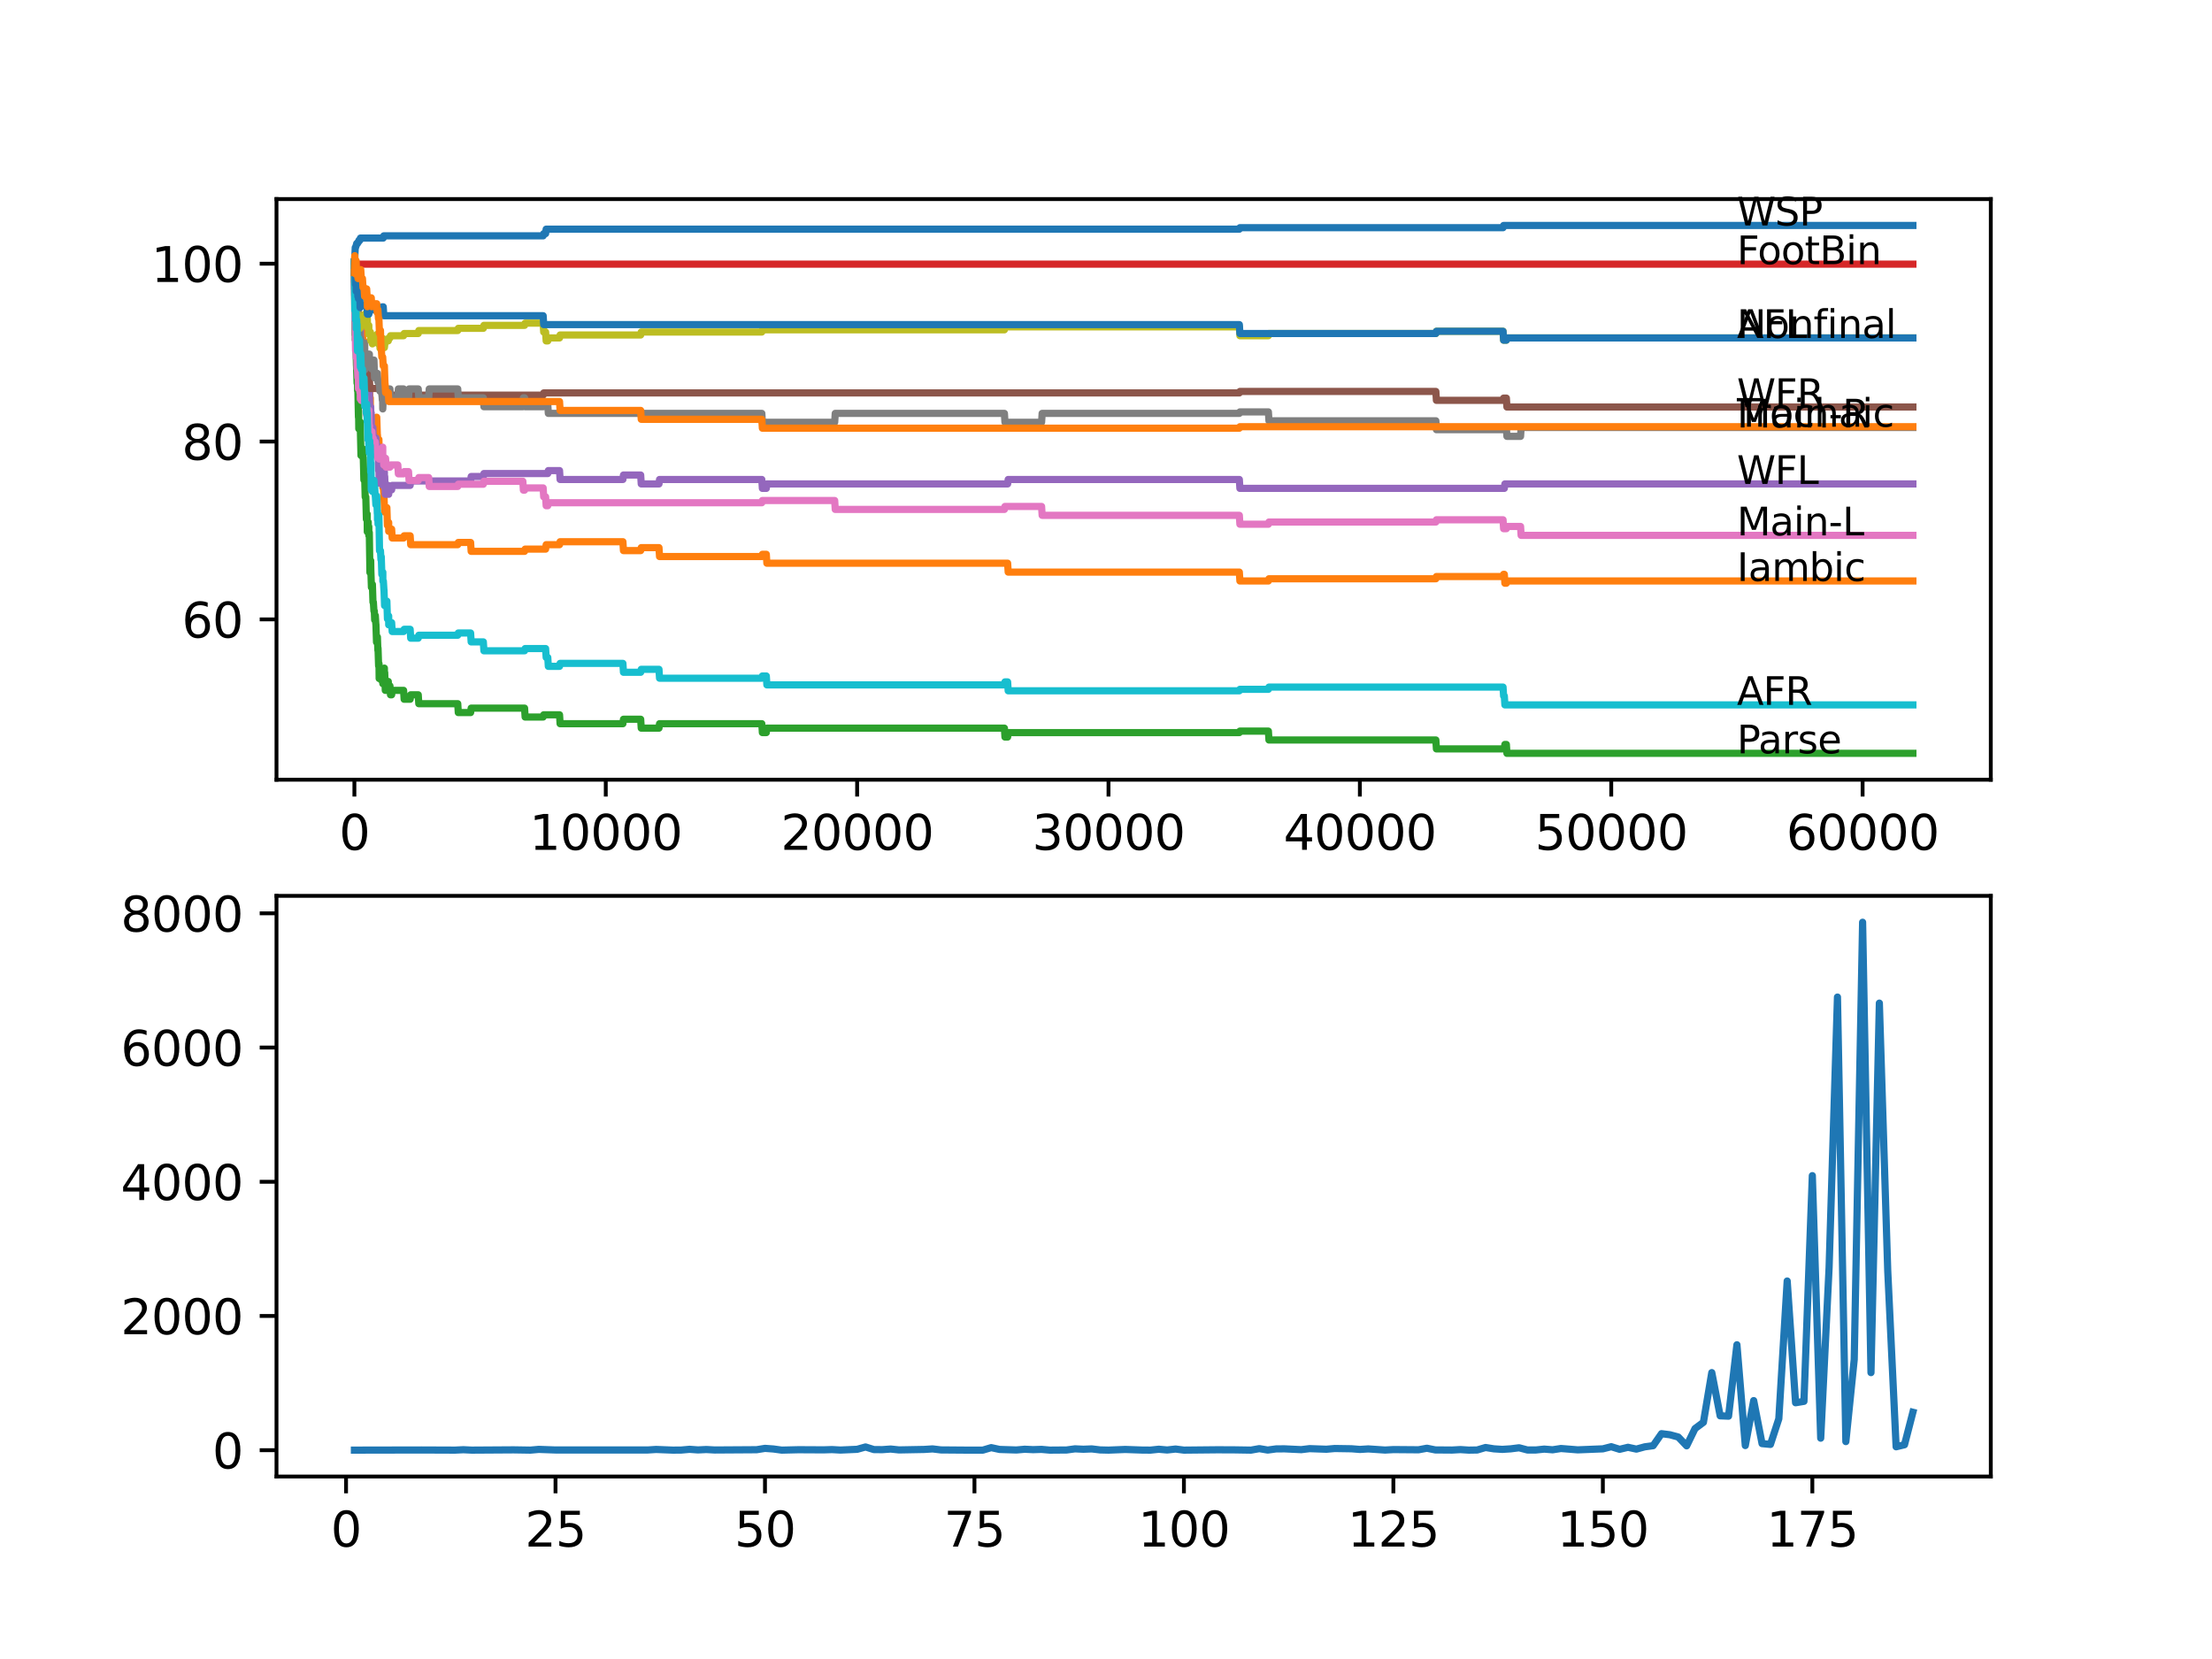 <?xml version="1.0" encoding="utf-8" standalone="no"?>
<!DOCTYPE svg PUBLIC "-//W3C//DTD SVG 1.1//EN"
  "http://www.w3.org/Graphics/SVG/1.1/DTD/svg11.dtd">
<svg xmlns:xlink="http://www.w3.org/1999/xlink" width="460.8pt" height="345.6pt" viewBox="0 0 460.8 345.6" xmlns="http://www.w3.org/2000/svg" version="1.1">
 <defs>
  <style type="text/css">*{stroke-linejoin: round; stroke-linecap: butt}</style>
 </defs>
 <g id="figure_1">
  <g id="patch_1">
   <path d="M 0 345.6 
L 460.8 345.6 
L 460.8 0 
L 0 0 
z
" style="fill: #ffffff"/>
  </g>
  <g id="axes_1">
   <g id="patch_2">
    <path d="M 57.6 162.432 
L 414.72 162.432 
L 414.72 41.472 
L 57.6 41.472 
z
" style="fill: #ffffff"/>
   </g>
   <g id="matplotlib.axis_1">
    <g id="xtick_1">
     <g id="line2d_1">
      <defs>
       <path id="m2f8540f25b" d="M 0 0 
L 0 3.5 
" style="stroke: #000000; stroke-width: 0.8"/>
      </defs>
      <g>
       <use xlink:href="#m2f8540f25b" x="73.827" y="162.432" style="stroke: #000000; stroke-width: 0.8"/>
      </g>
     </g>
     <g id="text_1">
      <!-- 0 -->
      <g transform="translate(70.646 177.03)scale(0.1 -0.1)">
       <defs>
        <path id="DejaVuSans-30" d="M 2034 4250 
Q 1547 4250 1301 3770 
Q 1056 3291 1056 2328 
Q 1056 1369 1301 889 
Q 1547 409 2034 409 
Q 2525 409 2770 889 
Q 3016 1369 3016 2328 
Q 3016 3291 2770 3770 
Q 2525 4250 2034 4250 
z
M 2034 4750 
Q 2819 4750 3233 4129 
Q 3647 3509 3647 2328 
Q 3647 1150 3233 529 
Q 2819 -91 2034 -91 
Q 1250 -91 836 529 
Q 422 1150 422 2328 
Q 422 3509 836 4129 
Q 1250 4750 2034 4750 
z
" transform="scale(0.016)"/>
       </defs>
       <use xlink:href="#DejaVuSans-30"/>
      </g>
     </g>
    </g>
    <g id="xtick_2">
     <g id="line2d_2">
      <g>
       <use xlink:href="#m2f8540f25b" x="126.192" y="162.432" style="stroke: #000000; stroke-width: 0.8"/>
      </g>
     </g>
     <g id="text_2">
      <!-- 10000 -->
      <g transform="translate(110.286 177.03)scale(0.1 -0.1)">
       <defs>
        <path id="DejaVuSans-31" d="M 794 531 
L 1825 531 
L 1825 4091 
L 703 3866 
L 703 4441 
L 1819 4666 
L 2450 4666 
L 2450 531 
L 3481 531 
L 3481 0 
L 794 0 
L 794 531 
z
" transform="scale(0.016)"/>
       </defs>
       <use xlink:href="#DejaVuSans-31"/>
       <use xlink:href="#DejaVuSans-30" x="63.623"/>
       <use xlink:href="#DejaVuSans-30" x="127.246"/>
       <use xlink:href="#DejaVuSans-30" x="190.869"/>
       <use xlink:href="#DejaVuSans-30" x="254.492"/>
      </g>
     </g>
    </g>
    <g id="xtick_3">
     <g id="line2d_3">
      <g>
       <use xlink:href="#m2f8540f25b" x="178.556" y="162.432" style="stroke: #000000; stroke-width: 0.8"/>
      </g>
     </g>
     <g id="text_3">
      <!-- 20000 -->
      <g transform="translate(162.65 177.03)scale(0.1 -0.1)">
       <defs>
        <path id="DejaVuSans-32" d="M 1228 531 
L 3431 531 
L 3431 0 
L 469 0 
L 469 531 
Q 828 903 1448 1529 
Q 2069 2156 2228 2338 
Q 2531 2678 2651 2914 
Q 2772 3150 2772 3378 
Q 2772 3750 2511 3984 
Q 2250 4219 1831 4219 
Q 1534 4219 1204 4116 
Q 875 4013 500 3803 
L 500 4441 
Q 881 4594 1212 4672 
Q 1544 4750 1819 4750 
Q 2544 4750 2975 4387 
Q 3406 4025 3406 3419 
Q 3406 3131 3298 2873 
Q 3191 2616 2906 2266 
Q 2828 2175 2409 1742 
Q 1991 1309 1228 531 
z
" transform="scale(0.016)"/>
       </defs>
       <use xlink:href="#DejaVuSans-32"/>
       <use xlink:href="#DejaVuSans-30" x="63.623"/>
       <use xlink:href="#DejaVuSans-30" x="127.246"/>
       <use xlink:href="#DejaVuSans-30" x="190.869"/>
       <use xlink:href="#DejaVuSans-30" x="254.492"/>
      </g>
     </g>
    </g>
    <g id="xtick_4">
     <g id="line2d_4">
      <g>
       <use xlink:href="#m2f8540f25b" x="230.921" y="162.432" style="stroke: #000000; stroke-width: 0.8"/>
      </g>
     </g>
     <g id="text_4">
      <!-- 30000 -->
      <g transform="translate(215.015 177.03)scale(0.1 -0.1)">
       <defs>
        <path id="DejaVuSans-33" d="M 2597 2516 
Q 3050 2419 3304 2112 
Q 3559 1806 3559 1356 
Q 3559 666 3084 287 
Q 2609 -91 1734 -91 
Q 1441 -91 1130 -33 
Q 819 25 488 141 
L 488 750 
Q 750 597 1062 519 
Q 1375 441 1716 441 
Q 2309 441 2620 675 
Q 2931 909 2931 1356 
Q 2931 1769 2642 2001 
Q 2353 2234 1838 2234 
L 1294 2234 
L 1294 2753 
L 1863 2753 
Q 2328 2753 2575 2939 
Q 2822 3125 2822 3475 
Q 2822 3834 2567 4026 
Q 2313 4219 1838 4219 
Q 1578 4219 1281 4162 
Q 984 4106 628 3988 
L 628 4550 
Q 988 4650 1302 4700 
Q 1616 4750 1894 4750 
Q 2613 4750 3031 4423 
Q 3450 4097 3450 3541 
Q 3450 3153 3228 2886 
Q 3006 2619 2597 2516 
z
" transform="scale(0.016)"/>
       </defs>
       <use xlink:href="#DejaVuSans-33"/>
       <use xlink:href="#DejaVuSans-30" x="63.623"/>
       <use xlink:href="#DejaVuSans-30" x="127.246"/>
       <use xlink:href="#DejaVuSans-30" x="190.869"/>
       <use xlink:href="#DejaVuSans-30" x="254.492"/>
      </g>
     </g>
    </g>
    <g id="xtick_5">
     <g id="line2d_5">
      <g>
       <use xlink:href="#m2f8540f25b" x="283.285" y="162.432" style="stroke: #000000; stroke-width: 0.8"/>
      </g>
     </g>
     <g id="text_5">
      <!-- 40000 -->
      <g transform="translate(267.379 177.03)scale(0.1 -0.1)">
       <defs>
        <path id="DejaVuSans-34" d="M 2419 4116 
L 825 1625 
L 2419 1625 
L 2419 4116 
z
M 2253 4666 
L 3047 4666 
L 3047 1625 
L 3713 1625 
L 3713 1100 
L 3047 1100 
L 3047 0 
L 2419 0 
L 2419 1100 
L 313 1100 
L 313 1709 
L 2253 4666 
z
" transform="scale(0.016)"/>
       </defs>
       <use xlink:href="#DejaVuSans-34"/>
       <use xlink:href="#DejaVuSans-30" x="63.623"/>
       <use xlink:href="#DejaVuSans-30" x="127.246"/>
       <use xlink:href="#DejaVuSans-30" x="190.869"/>
       <use xlink:href="#DejaVuSans-30" x="254.492"/>
      </g>
     </g>
    </g>
    <g id="xtick_6">
     <g id="line2d_6">
      <g>
       <use xlink:href="#m2f8540f25b" x="335.65" y="162.432" style="stroke: #000000; stroke-width: 0.8"/>
      </g>
     </g>
     <g id="text_6">
      <!-- 50000 -->
      <g transform="translate(319.744 177.03)scale(0.1 -0.1)">
       <defs>
        <path id="DejaVuSans-35" d="M 691 4666 
L 3169 4666 
L 3169 4134 
L 1269 4134 
L 1269 2991 
Q 1406 3038 1543 3061 
Q 1681 3084 1819 3084 
Q 2600 3084 3056 2656 
Q 3513 2228 3513 1497 
Q 3513 744 3044 326 
Q 2575 -91 1722 -91 
Q 1428 -91 1123 -41 
Q 819 9 494 109 
L 494 744 
Q 775 591 1075 516 
Q 1375 441 1709 441 
Q 2250 441 2565 725 
Q 2881 1009 2881 1497 
Q 2881 1984 2565 2268 
Q 2250 2553 1709 2553 
Q 1456 2553 1204 2497 
Q 953 2441 691 2322 
L 691 4666 
z
" transform="scale(0.016)"/>
       </defs>
       <use xlink:href="#DejaVuSans-35"/>
       <use xlink:href="#DejaVuSans-30" x="63.623"/>
       <use xlink:href="#DejaVuSans-30" x="127.246"/>
       <use xlink:href="#DejaVuSans-30" x="190.869"/>
       <use xlink:href="#DejaVuSans-30" x="254.492"/>
      </g>
     </g>
    </g>
    <g id="xtick_7">
     <g id="line2d_7">
      <g>
       <use xlink:href="#m2f8540f25b" x="388.014" y="162.432" style="stroke: #000000; stroke-width: 0.8"/>
      </g>
     </g>
     <g id="text_7">
      <!-- 60000 -->
      <g transform="translate(372.108 177.03)scale(0.1 -0.1)">
       <defs>
        <path id="DejaVuSans-36" d="M 2113 2584 
Q 1688 2584 1439 2293 
Q 1191 2003 1191 1497 
Q 1191 994 1439 701 
Q 1688 409 2113 409 
Q 2538 409 2786 701 
Q 3034 994 3034 1497 
Q 3034 2003 2786 2293 
Q 2538 2584 2113 2584 
z
M 3366 4563 
L 3366 3988 
Q 3128 4100 2886 4159 
Q 2644 4219 2406 4219 
Q 1781 4219 1451 3797 
Q 1122 3375 1075 2522 
Q 1259 2794 1537 2939 
Q 1816 3084 2150 3084 
Q 2853 3084 3261 2657 
Q 3669 2231 3669 1497 
Q 3669 778 3244 343 
Q 2819 -91 2113 -91 
Q 1303 -91 875 529 
Q 447 1150 447 2328 
Q 447 3434 972 4092 
Q 1497 4750 2381 4750 
Q 2619 4750 2861 4703 
Q 3103 4656 3366 4563 
z
" transform="scale(0.016)"/>
       </defs>
       <use xlink:href="#DejaVuSans-36"/>
       <use xlink:href="#DejaVuSans-30" x="63.623"/>
       <use xlink:href="#DejaVuSans-30" x="127.246"/>
       <use xlink:href="#DejaVuSans-30" x="190.869"/>
       <use xlink:href="#DejaVuSans-30" x="254.492"/>
      </g>
     </g>
    </g>
   </g>
   <g id="matplotlib.axis_2">
    <g id="ytick_1">
     <g id="line2d_8">
      <defs>
       <path id="m02774b7d17" d="M 0 0 
L -3.5 0 
" style="stroke: #000000; stroke-width: 0.8"/>
      </defs>
      <g>
       <use xlink:href="#m02774b7d17" x="57.6" y="129.026" style="stroke: #000000; stroke-width: 0.8"/>
      </g>
     </g>
     <g id="text_8">
      <!-- 60 -->
      <g transform="translate(37.875 132.825)scale(0.1 -0.1)">
       <use xlink:href="#DejaVuSans-36"/>
       <use xlink:href="#DejaVuSans-30" x="63.623"/>
      </g>
     </g>
    </g>
    <g id="ytick_2">
     <g id="line2d_9">
      <g>
       <use xlink:href="#m02774b7d17" x="57.6" y="91.981" style="stroke: #000000; stroke-width: 0.8"/>
      </g>
     </g>
     <g id="text_9">
      <!-- 80 -->
      <g transform="translate(37.875 95.78)scale(0.1 -0.1)">
       <defs>
        <path id="DejaVuSans-38" d="M 2034 2216 
Q 1584 2216 1326 1975 
Q 1069 1734 1069 1313 
Q 1069 891 1326 650 
Q 1584 409 2034 409 
Q 2484 409 2743 651 
Q 3003 894 3003 1313 
Q 3003 1734 2745 1975 
Q 2488 2216 2034 2216 
z
M 1403 2484 
Q 997 2584 770 2862 
Q 544 3141 544 3541 
Q 544 4100 942 4425 
Q 1341 4750 2034 4750 
Q 2731 4750 3128 4425 
Q 3525 4100 3525 3541 
Q 3525 3141 3298 2862 
Q 3072 2584 2669 2484 
Q 3125 2378 3379 2068 
Q 3634 1759 3634 1313 
Q 3634 634 3220 271 
Q 2806 -91 2034 -91 
Q 1263 -91 848 271 
Q 434 634 434 1313 
Q 434 1759 690 2068 
Q 947 2378 1403 2484 
z
M 1172 3481 
Q 1172 3119 1398 2916 
Q 1625 2713 2034 2713 
Q 2441 2713 2670 2916 
Q 2900 3119 2900 3481 
Q 2900 3844 2670 4047 
Q 2441 4250 2034 4250 
Q 1625 4250 1398 4047 
Q 1172 3844 1172 3481 
z
" transform="scale(0.016)"/>
       </defs>
       <use xlink:href="#DejaVuSans-38"/>
       <use xlink:href="#DejaVuSans-30" x="63.623"/>
      </g>
     </g>
    </g>
    <g id="ytick_3">
     <g id="line2d_10">
      <g>
       <use xlink:href="#m02774b7d17" x="57.6" y="54.935" style="stroke: #000000; stroke-width: 0.8"/>
      </g>
     </g>
     <g id="text_10">
      <!-- 100 -->
      <g transform="translate(31.512 58.734)scale(0.1 -0.1)">
       <use xlink:href="#DejaVuSans-31"/>
       <use xlink:href="#DejaVuSans-30" x="63.623"/>
       <use xlink:href="#DejaVuSans-30" x="127.246"/>
      </g>
     </g>
    </g>
   </g>
   <g id="line2d_11">
    <path d="M 73.833 54.565 
L 73.869 54.565 
L 74.006 51.57 
L 74.063 51.57 
L 74.178 51.2 
L 74.189 51.2 
L 74.304 50.736 
L 74.466 50.736 
L 74.582 50.428 
L 74.671 50.428 
L 74.786 50.057 
L 74.974 50.057 
L 75.089 49.594 
L 79.834 49.594 
L 79.949 49.131 
L 113.148 49.131 
L 113.263 48.668 
L 113.661 48.668 
L 113.776 47.742 
L 258.177 47.742 
L 258.292 47.433 
L 313.112 47.433 
L 313.227 46.97 
L 398.487 46.97 
L 398.487 46.97 
" clip-path="url(#p15fbda72c5)" style="fill: none; stroke: #1f77b4; stroke-width: 1.5; stroke-linecap: square"/>
   </g>
   <g id="line2d_12">
    <path d="M 73.833 54.565 
L 73.906 53.268 
L 73.911 55.12 
L 74.032 59.288 
L 74.042 59.288 
L 74.068 61.14 
L 74.152 60.677 
L 74.168 59.751 
L 74.205 65.308 
L 74.241 64.382 
L 74.252 64.382 
L 74.377 62.992 
L 74.393 62.992 
L 74.466 66.697 
L 74.508 64.536 
L 74.571 64.536 
L 74.623 64.073 
L 74.629 65.925 
L 74.671 65.462 
L 74.702 69.167 
L 74.786 67.777 
L 74.98 67.777 
L 75.074 69.63 
L 75.089 67.777 
L 75.105 67.777 
L 75.152 66.851 
L 75.158 68.704 
L 75.21 68.241 
L 75.503 68.241 
L 75.592 71.945 
L 75.618 71.019 
L 75.702 71.019 
L 75.728 72.871 
L 75.812 71.019 
L 75.833 71.019 
L 75.953 74.723 
L 75.959 73.797 
L 75.964 75.65 
L 76.058 75.187 
L 76.262 75.187 
L 76.294 77.039 
L 76.372 75.187 
L 76.383 75.187 
L 76.488 78.891 
L 76.498 77.039 
L 76.514 77.039 
L 76.639 82.596 
L 76.708 82.596 
L 76.807 81.67 
L 76.812 83.522 
L 76.828 83.522 
L 76.833 83.059 
L 76.838 84.911 
L 76.922 84.911 
L 76.933 84.911 
L 77.037 81.978 
L 77.048 83.831 
L 77.053 83.831 
L 77.142 82.904 
L 77.147 84.757 
L 77.226 88.461 
L 77.263 86.609 
L 77.284 86.609 
L 77.341 90.314 
L 77.399 88.77 
L 77.477 88.77 
L 77.577 90.622 
L 77.587 90.159 
L 77.682 90.159 
L 77.802 88.307 
L 77.98 88.307 
L 78.053 87.844 
L 78.059 89.696 
L 78.074 89.696 
L 78.184 89.696 
L 78.299 88.77 
L 78.315 88.77 
L 78.436 86.918 
L 78.483 86.918 
L 78.603 90.622 
L 78.629 90.622 
L 78.745 93.401 
L 78.75 93.401 
L 78.87 91.548 
L 78.933 91.548 
L 79.059 97.105 
L 79.258 97.105 
L 79.362 98.957 
L 79.368 98.34 
L 79.425 98.34 
L 79.54 100.192 
L 79.718 100.192 
L 79.75 99.729 
L 79.755 101.582 
L 79.813 101.582 
L 79.865 101.582 
L 79.98 103.434 
L 79.996 103.434 
L 80.111 106.675 
L 80.143 106.675 
L 80.263 105.749 
L 80.593 105.749 
L 80.713 109.454 
L 80.886 109.454 
L 80.97 108.836 
L 80.975 110.689 
L 80.986 110.689 
L 81.232 110.689 
L 81.347 110.226 
L 81.583 110.226 
L 81.698 112.078 
L 84.075 112.078 
L 84.19 111.615 
L 85.442 111.615 
L 85.557 113.467 
L 95.355 113.467 
L 95.47 113.004 
L 98.036 113.004 
L 98.151 114.856 
L 109.278 114.856 
L 109.393 114.393 
L 113.661 114.393 
L 113.776 113.467 
L 116.562 113.467 
L 116.677 112.85 
L 129.763 112.85 
L 129.878 114.702 
L 133.465 114.702 
L 133.581 114.084 
L 137.278 114.084 
L 137.393 115.937 
L 158.7 115.937 
L 158.815 115.474 
L 159.637 115.474 
L 159.752 117.326 
L 209.907 117.326 
L 210.022 119.178 
L 258.177 119.178 
L 258.292 121.03 
L 264.23 121.03 
L 264.345 120.567 
L 299.115 120.567 
L 299.23 120.104 
L 313.112 120.104 
L 313.227 119.641 
L 313.379 119.641 
L 313.494 121.494 
L 313.803 121.494 
L 313.919 121.03 
L 398.487 121.03 
L 398.487 121.03 
" clip-path="url(#p15fbda72c5)" style="fill: none; stroke: #ff7f0e; stroke-width: 1.5; stroke-linecap: square"/>
   </g>
   <g id="line2d_13">
    <path d="M 73.833 54.935 
L 73.964 69.753 
L 73.979 69.29 
L 73.995 69.29 
L 74.068 68.549 
L 74.011 70.772 
L 74.089 70.402 
L 74.131 70.402 
L 74.257 76.113 
L 74.267 76.113 
L 74.388 79.817 
L 74.393 79.817 
L 74.472 77.656 
L 74.487 81.361 
L 74.493 81.361 
L 74.55 81.361 
L 74.671 86.918 
L 74.676 86.547 
L 74.697 86.547 
L 74.702 85.621 
L 74.744 89.326 
L 74.791 89.326 
L 74.974 89.326 
L 75.074 87.936 
L 75.079 89.789 
L 75.199 94.882 
L 75.503 94.882 
L 75.592 93.493 
L 75.597 95.346 
L 75.608 95.346 
L 75.681 95.346 
L 75.802 99.976 
L 75.833 99.976 
L 75.953 98.587 
L 76.074 103.526 
L 76.205 103.526 
L 76.325 108.157 
L 76.383 108.157 
L 76.488 107.077 
L 76.514 110.781 
L 76.603 109.701 
L 76.634 109.701 
L 76.708 108.775 
L 76.713 110.627 
L 76.739 110.627 
L 76.807 110.627 
L 76.828 109.701 
L 76.833 111.553 
L 76.912 110.936 
L 76.933 110.936 
L 77.064 119.271 
L 77.142 119.271 
L 77.226 116.801 
L 77.252 118.653 
L 77.373 122.358 
L 77.477 122.358 
L 77.577 121.741 
L 77.697 125.445 
L 77.781 125.445 
L 77.896 127.297 
L 77.98 127.297 
L 78.053 129.15 
L 78.09 128.223 
L 78.184 128.223 
L 78.299 130.076 
L 78.315 130.076 
L 78.436 133.78 
L 78.483 133.78 
L 78.603 132.7 
L 78.619 132.7 
L 78.718 135.478 
L 78.734 135.015 
L 78.75 135.015 
L 78.87 138.72 
L 78.933 138.72 
L 78.954 138.257 
L 78.985 141.344 
L 79.012 141.344 
L 79.033 141.344 
L 79.153 140.263 
L 79.258 140.263 
L 79.362 139.8 
L 79.425 141.653 
L 79.472 141.189 
L 79.53 141.189 
L 79.645 140.572 
L 79.718 140.572 
L 79.75 142.424 
L 79.828 141.498 
L 79.834 141.498 
L 79.959 140.109 
L 79.996 140.109 
L 80.075 139.183 
L 80.08 141.035 
L 80.106 140.109 
L 80.143 140.109 
L 80.263 143.814 
L 80.593 143.814 
L 80.713 141.961 
L 80.886 141.961 
L 80.97 143.814 
L 80.996 142.887 
L 81.232 142.887 
L 81.347 144.74 
L 81.583 144.74 
L 81.698 143.814 
L 84.075 143.814 
L 84.19 145.666 
L 85.442 145.666 
L 85.557 144.74 
L 87.128 144.74 
L 87.243 146.592 
L 95.355 146.592 
L 95.47 148.444 
L 98.036 148.444 
L 98.151 147.518 
L 109.278 147.518 
L 109.393 149.37 
L 113.148 149.37 
L 113.263 148.907 
L 116.562 148.907 
L 116.677 150.76 
L 129.763 150.76 
L 129.878 149.833 
L 133.465 149.833 
L 133.581 151.686 
L 137.278 151.686 
L 137.393 150.76 
L 158.7 150.76 
L 158.815 152.612 
L 159.637 152.612 
L 159.752 151.686 
L 209.237 151.686 
L 209.352 153.538 
L 209.907 153.538 
L 210.022 152.612 
L 258.177 152.612 
L 258.292 152.303 
L 264.23 152.303 
L 264.345 154.155 
L 299.115 154.155 
L 299.23 156.008 
L 313.379 156.008 
L 313.494 155.082 
L 313.803 155.082 
L 313.919 156.934 
L 398.487 156.934 
L 398.487 156.934 
" clip-path="url(#p15fbda72c5)" style="fill: none; stroke: #2ca02c; stroke-width: 1.5; stroke-linecap: square"/>
   </g>
   <g id="line2d_14">
    <path d="M 73.833 54.935 
L 73.854 58.64 
L 73.948 56.726 
L 73.958 56.726 
L 74.074 56.262 
L 74.199 56.262 
L 74.314 55.954 
L 74.346 55.954 
L 74.461 55.028 
L 398.487 55.028 
L 398.487 55.028 
" clip-path="url(#p15fbda72c5)" style="fill: none; stroke: #d62728; stroke-width: 1.5; stroke-linecap: square"/>
   </g>
   <g id="line2d_15">
    <path d="M 73.833 56.787 
L 73.854 56.417 
L 73.869 60.121 
L 73.901 59.504 
L 73.911 59.504 
L 73.922 58.887 
L 73.964 62.591 
L 73.995 62.591 
L 74.016 62.591 
L 74.131 60.368 
L 74.252 64.69 
L 74.267 64.69 
L 74.383 67.777 
L 74.393 67.777 
L 74.472 65.616 
L 74.487 69.321 
L 74.493 69.321 
L 74.697 69.321 
L 74.702 68.395 
L 74.707 70.247 
L 74.801 70.247 
L 74.88 70.247 
L 75 68.704 
L 75.016 68.704 
L 75.074 68.241 
L 75.084 71.945 
L 75.089 71.945 
L 75.105 71.945 
L 75.152 73.797 
L 75.215 72.717 
L 75.503 72.717 
L 75.592 71.328 
L 75.597 73.18 
L 75.608 73.18 
L 75.681 73.18 
L 75.802 77.811 
L 75.833 77.811 
L 75.953 76.421 
L 75.959 78.274 
L 76.063 77.039 
L 76.262 77.039 
L 76.294 76.113 
L 76.315 79.817 
L 76.357 79.817 
L 76.383 79.817 
L 76.488 78.737 
L 76.514 82.441 
L 76.603 81.361 
L 76.634 81.361 
L 76.708 80.435 
L 76.713 82.287 
L 76.739 82.287 
L 76.807 82.287 
L 76.922 80.743 
L 76.933 80.743 
L 77.058 87.226 
L 77.142 87.226 
L 77.226 84.757 
L 77.252 86.609 
L 77.325 85.992 
L 77.367 89.696 
L 77.477 89.696 
L 77.592 89.079 
L 77.682 89.079 
L 77.802 92.783 
L 77.901 92.783 
L 78.017 92.166 
L 78.053 92.166 
L 78.169 91.24 
L 78.315 91.24 
L 78.436 94.944 
L 78.483 94.944 
L 78.603 93.864 
L 78.629 93.864 
L 78.676 92.938 
L 78.682 94.79 
L 78.734 94.327 
L 78.75 94.327 
L 78.87 98.031 
L 78.933 98.031 
L 78.954 97.568 
L 78.985 100.655 
L 79.012 100.655 
L 79.027 100.655 
L 79.148 98.957 
L 79.258 98.957 
L 79.362 98.494 
L 79.425 100.347 
L 79.472 99.884 
L 79.53 99.884 
L 79.645 99.266 
L 79.718 99.266 
L 79.75 101.118 
L 79.828 100.192 
L 79.865 100.192 
L 79.98 99.266 
L 79.996 99.266 
L 80.075 98.34 
L 80.08 100.192 
L 80.106 99.266 
L 80.143 99.266 
L 80.263 102.971 
L 80.593 102.971 
L 80.713 101.118 
L 80.886 101.118 
L 80.97 102.971 
L 80.996 102.045 
L 81.583 102.045 
L 81.698 101.118 
L 85.442 101.118 
L 85.557 100.192 
L 98.036 100.192 
L 98.151 99.266 
L 100.69 99.266 
L 100.806 98.649 
L 114.111 98.649 
L 114.227 98.031 
L 116.562 98.031 
L 116.677 99.884 
L 129.763 99.884 
L 129.878 98.957 
L 133.465 98.957 
L 133.581 100.81 
L 137.278 100.81 
L 137.393 99.884 
L 158.7 99.884 
L 158.815 101.736 
L 159.637 101.736 
L 159.752 100.81 
L 209.907 100.81 
L 210.022 99.884 
L 258.177 99.884 
L 258.292 101.736 
L 313.379 101.736 
L 313.494 100.81 
L 398.487 100.81 
L 398.487 100.81 
" clip-path="url(#p15fbda72c5)" style="fill: none; stroke: #9467bd; stroke-width: 1.5; stroke-linecap: square"/>
   </g>
   <g id="line2d_16">
    <path d="M 73.833 54.565 
L 73.964 65.678 
L 73.969 65.215 
L 73.995 65.215 
L 74.006 64.845 
L 74.011 66.697 
L 74.068 66.326 
L 74.184 68.179 
L 74.189 68.179 
L 74.199 67.716 
L 74.257 71.42 
L 74.262 71.42 
L 74.466 71.42 
L 74.55 71.112 
L 74.671 76.668 
L 74.676 76.298 
L 74.974 76.298 
L 75.016 75.835 
L 75.021 77.687 
L 75.069 77.687 
L 76.425 77.687 
L 76.54 77.224 
L 76.828 77.224 
L 76.943 79.076 
L 76.948 79.076 
L 77.064 80.929 
L 79.53 80.929 
L 79.645 82.781 
L 79.834 82.781 
L 79.949 82.318 
L 113.148 82.318 
L 113.263 81.855 
L 258.177 81.855 
L 258.292 81.546 
L 299.115 81.546 
L 299.23 83.398 
L 313.112 83.398 
L 313.227 82.935 
L 313.803 82.935 
L 313.919 84.788 
L 398.487 84.788 
L 398.487 84.788 
" clip-path="url(#p15fbda72c5)" style="fill: none; stroke: #8c564b; stroke-width: 1.5; stroke-linecap: square"/>
   </g>
   <g id="line2d_17">
    <path d="M 73.833 56.787 
L 73.843 56.417 
L 73.869 61.511 
L 73.875 61.511 
L 73.88 61.511 
L 73.896 61.048 
L 73.917 66.604 
L 73.937 66.141 
L 73.964 66.141 
L 74.068 73.087 
L 74.089 72.624 
L 74.189 72.624 
L 74.199 74.477 
L 74.299 73.705 
L 74.309 73.705 
L 74.351 73.087 
L 74.383 76.792 
L 74.393 76.792 
L 74.466 76.792 
L 74.55 78.644 
L 74.576 77.718 
L 74.639 77.718 
L 74.66 77.255 
L 74.676 80.96 
L 74.712 80.96 
L 74.739 80.96 
L 74.854 80.496 
L 74.88 80.496 
L 74.974 79.879 
L 74.98 81.731 
L 75.016 81.731 
L 75.053 81.268 
L 75.058 83.12 
L 75.11 83.12 
L 75.152 83.12 
L 75.252 81.577 
L 75.257 83.429 
L 75.503 83.429 
L 75.618 82.966 
L 75.833 82.966 
L 75.948 82.503 
L 75.959 82.503 
L 76.074 84.51 
L 76.205 84.51 
L 76.32 86.362 
L 76.514 86.362 
L 76.629 85.899 
L 76.828 85.899 
L 76.833 85.436 
L 76.88 89.14 
L 76.901 89.14 
L 76.948 89.14 
L 76.959 88.677 
L 76.964 90.53 
L 77.043 90.53 
L 77.32 90.53 
L 77.435 89.912 
L 77.467 89.912 
L 77.577 91.764 
L 77.692 91.301 
L 77.739 91.301 
L 77.854 93.154 
L 77.901 93.154 
L 78.017 92.073 
L 78.184 92.073 
L 78.299 93.925 
L 78.483 93.925 
L 78.582 93.462 
L 78.619 95.315 
L 78.692 94.697 
L 78.718 94.697 
L 78.834 94.234 
L 78.933 94.234 
L 78.97 93.771 
L 78.975 95.623 
L 79.038 94.543 
L 79.258 94.543 
L 79.373 94.08 
L 79.425 94.08 
L 79.54 93.617 
L 79.718 93.617 
L 79.734 93.154 
L 79.739 95.006 
L 79.813 95.006 
L 79.834 95.006 
L 79.949 96.858 
L 80.075 96.858 
L 80.195 95.932 
L 80.216 95.932 
L 80.321 95.469 
L 80.436 97.321 
L 81.232 97.321 
L 81.347 96.858 
L 82.871 96.858 
L 82.986 98.711 
L 84.075 98.711 
L 84.19 98.247 
L 85.102 98.247 
L 85.217 100.1 
L 87.128 100.1 
L 87.243 99.482 
L 89.301 99.482 
L 89.416 101.335 
L 95.355 101.335 
L 95.47 100.872 
L 100.69 100.872 
L 100.806 100.254 
L 108.917 100.254 
L 109.032 102.106 
L 109.278 102.106 
L 109.393 101.643 
L 113.148 101.643 
L 113.263 103.496 
L 113.661 103.496 
L 113.776 105.348 
L 114.111 105.348 
L 114.227 104.73 
L 158.7 104.73 
L 158.815 104.267 
L 173.88 104.267 
L 173.996 106.12 
L 209.237 106.12 
L 209.352 105.502 
L 216.982 105.502 
L 217.097 107.354 
L 258.177 107.354 
L 258.292 109.207 
L 264.23 109.207 
L 264.345 108.744 
L 299.115 108.744 
L 299.23 108.281 
L 313.112 108.281 
L 313.227 110.133 
L 313.803 110.133 
L 313.919 109.67 
L 316.762 109.67 
L 316.877 111.522 
L 398.487 111.522 
L 398.487 111.522 
" clip-path="url(#p15fbda72c5)" style="fill: none; stroke: #e377c2; stroke-width: 1.5; stroke-linecap: square"/>
   </g>
   <g id="line2d_18">
    <path d="M 73.833 54.565 
L 73.964 62.221 
L 74.006 59.535 
L 74.068 61.017 
L 74.184 62.869 
L 74.189 62.869 
L 74.199 62.406 
L 74.257 66.11 
L 74.262 66.11 
L 74.309 66.11 
L 74.351 67.963 
L 74.383 64.258 
L 74.414 64.258 
L 74.466 64.258 
L 74.55 63.949 
L 74.66 69.506 
L 74.671 67.654 
L 74.739 67.284 
L 74.744 69.136 
L 74.76 69.136 
L 74.88 69.136 
L 74.974 70.988 
L 74.99 70.525 
L 75.016 70.525 
L 75.053 72.377 
L 75.126 70.525 
L 75.163 70.525 
L 75.252 74.23 
L 75.278 72.377 
L 75.681 72.377 
L 75.796 71.451 
L 75.974 71.451 
L 76.006 77.008 
L 76.095 75.156 
L 76.205 75.156 
L 76.32 74.23 
L 76.425 74.23 
L 76.54 73.766 
L 76.828 73.766 
L 76.875 75.619 
L 76.938 73.766 
L 76.948 73.766 
L 76.959 75.619 
L 77.058 75.001 
L 77.32 75.001 
L 77.435 76.854 
L 77.467 76.854 
L 77.577 75.001 
L 77.692 76.854 
L 77.739 76.854 
L 77.854 75.001 
L 77.901 75.001 
L 78.022 78.706 
L 78.184 78.706 
L 78.299 77.78 
L 78.619 77.78 
L 78.734 79.632 
L 79.027 79.632 
L 79.142 81.484 
L 79.53 81.484 
L 79.645 83.337 
L 79.718 83.337 
L 79.734 85.189 
L 79.828 83.337 
L 79.834 83.337 
L 79.949 82.874 
L 80.321 82.874 
L 80.436 81.021 
L 81.232 81.021 
L 81.347 82.874 
L 82.871 82.874 
L 82.986 81.021 
L 84.075 81.021 
L 84.19 82.874 
L 85.102 82.874 
L 85.217 81.021 
L 87.128 81.021 
L 87.243 82.874 
L 89.301 82.874 
L 89.416 81.021 
L 95.355 81.021 
L 95.47 82.874 
L 100.69 82.874 
L 100.806 84.726 
L 108.917 84.726 
L 109.032 82.874 
L 109.278 82.874 
L 109.393 84.726 
L 113.148 84.726 
L 113.263 84.263 
L 114.111 84.263 
L 114.227 86.115 
L 158.7 86.115 
L 158.815 87.967 
L 173.88 87.967 
L 173.996 86.115 
L 209.237 86.115 
L 209.352 87.967 
L 216.982 87.967 
L 217.097 86.115 
L 258.177 86.115 
L 258.292 85.806 
L 264.23 85.806 
L 264.345 87.659 
L 299.115 87.659 
L 299.23 89.511 
L 313.112 89.511 
L 313.227 89.048 
L 313.803 89.048 
L 313.919 90.9 
L 316.762 90.9 
L 316.877 89.048 
L 398.487 89.048 
L 398.487 89.048 
" clip-path="url(#p15fbda72c5)" style="fill: none; stroke: #7f7f7f; stroke-width: 1.5; stroke-linecap: square"/>
   </g>
   <g id="line2d_19">
    <path d="M 73.833 56.787 
L 73.896 55.12 
L 73.911 58.825 
L 74.006 63.919 
L 74.032 63.455 
L 74.063 63.455 
L 74.068 65.308 
L 74.173 64.845 
L 74.189 64.845 
L 74.199 66.697 
L 74.299 65.925 
L 74.309 65.925 
L 74.424 65.308 
L 74.466 65.308 
L 74.55 67.16 
L 74.576 66.234 
L 74.639 66.234 
L 74.671 65.771 
L 74.676 67.623 
L 74.733 67.623 
L 74.739 67.623 
L 74.854 67.16 
L 74.88 67.16 
L 74.974 66.543 
L 74.98 68.395 
L 75.016 68.395 
L 75.131 67.932 
L 75.152 67.932 
L 75.278 66.388 
L 75.503 66.388 
L 75.618 65.925 
L 75.833 65.925 
L 75.948 65.462 
L 75.959 65.462 
L 75.974 67.314 
L 76.069 65.616 
L 76.205 65.616 
L 76.32 67.469 
L 76.383 67.469 
L 76.498 66.851 
L 76.514 66.851 
L 76.529 66.388 
L 76.535 68.241 
L 76.608 68.241 
L 76.828 68.241 
L 76.833 67.777 
L 76.838 69.63 
L 76.922 69.63 
L 76.948 69.63 
L 77.064 69.167 
L 77.147 69.167 
L 77.263 71.019 
L 77.32 71.019 
L 77.441 69.784 
L 77.477 69.784 
L 77.577 71.636 
L 77.587 71.173 
L 77.901 71.173 
L 78.017 70.093 
L 78.483 70.093 
L 78.582 69.63 
L 78.619 71.482 
L 78.692 70.865 
L 78.718 70.865 
L 78.834 70.402 
L 78.933 70.402 
L 78.97 69.938 
L 78.975 71.791 
L 79.038 70.71 
L 79.048 70.71 
L 79.163 72.563 
L 79.258 72.563 
L 79.378 71.482 
L 79.425 71.482 
L 79.54 71.019 
L 79.718 71.019 
L 79.834 70.556 
L 79.949 72.408 
L 80.075 72.408 
L 80.195 71.482 
L 80.216 71.482 
L 80.331 71.019 
L 80.886 71.019 
L 81.001 70.402 
L 81.232 70.402 
L 81.347 69.938 
L 84.075 69.938 
L 84.19 69.475 
L 87.128 69.475 
L 87.243 68.858 
L 95.355 68.858 
L 95.47 68.395 
L 100.69 68.395 
L 100.806 67.777 
L 109.278 67.777 
L 109.393 67.314 
L 113.148 67.314 
L 113.263 69.167 
L 113.661 69.167 
L 113.776 71.019 
L 114.111 71.019 
L 114.227 70.402 
L 116.562 70.402 
L 116.677 69.784 
L 133.465 69.784 
L 133.581 69.167 
L 158.7 69.167 
L 158.815 68.704 
L 209.237 68.704 
L 209.352 68.086 
L 258.177 68.086 
L 258.292 69.938 
L 264.23 69.938 
L 264.345 69.475 
L 299.115 69.475 
L 299.23 69.012 
L 313.112 69.012 
L 313.227 70.865 
L 313.803 70.865 
L 313.919 70.402 
L 398.487 70.402 
L 398.487 70.402 
" clip-path="url(#p15fbda72c5)" style="fill: none; stroke: #bcbd22; stroke-width: 1.5; stroke-linecap: square"/>
   </g>
   <g id="line2d_20">
    <path d="M 73.833 54.565 
L 73.922 64.69 
L 73.964 63.301 
L 73.995 63.301 
L 74.016 62.931 
L 74.047 66.635 
L 74.058 66.635 
L 74.131 66.635 
L 74.184 64.783 
L 74.205 68.487 
L 74.231 68.487 
L 74.236 68.487 
L 74.309 66.635 
L 74.351 67.561 
L 74.393 67.561 
L 74.472 73.118 
L 74.513 71.266 
L 74.55 71.266 
L 74.665 70.803 
L 74.671 70.803 
L 74.697 70.432 
L 74.702 72.285 
L 74.775 70.895 
L 74.88 70.895 
L 75 74.6 
L 75.016 74.6 
L 75.074 76.452 
L 75.11 73.674 
L 75.121 73.674 
L 75.152 73.674 
L 75.268 76.915 
L 75.503 76.915 
L 75.592 80.62 
L 75.618 79.694 
L 75.681 79.694 
L 75.707 80.62 
L 75.796 78.768 
L 75.833 78.768 
L 75.953 82.472 
L 75.959 81.546 
L 75.985 84.633 
L 76.053 84.17 
L 76.262 84.17 
L 76.294 86.022 
L 76.372 84.17 
L 76.383 84.17 
L 76.488 87.875 
L 76.498 86.022 
L 76.514 86.022 
L 76.639 91.579 
L 76.708 91.579 
L 76.807 90.653 
L 76.812 92.505 
L 76.833 92.505 
L 76.933 94.358 
L 76.943 93.432 
L 76.959 93.432 
L 77.037 91.888 
L 77.043 93.74 
L 77.074 92.814 
L 77.142 92.814 
L 77.226 98.371 
L 77.263 96.519 
L 77.284 96.519 
L 77.341 102.075 
L 77.404 100.532 
L 77.477 100.532 
L 77.577 102.384 
L 77.587 101.921 
L 77.682 101.921 
L 77.802 100.069 
L 77.901 100.069 
L 77.98 101.921 
L 78.011 101.458 
L 78.053 101.458 
L 78.169 103.31 
L 78.184 103.31 
L 78.299 105.163 
L 78.315 105.163 
L 78.436 103.31 
L 78.483 103.31 
L 78.603 107.015 
L 78.619 107.015 
L 78.629 106.397 
L 78.635 108.25 
L 78.718 107.324 
L 78.75 109.176 
L 78.828 107.324 
L 78.933 107.324 
L 79.064 114.733 
L 79.258 114.733 
L 79.362 116.585 
L 79.368 115.968 
L 79.425 115.968 
L 79.546 119.672 
L 79.718 119.672 
L 79.75 119.209 
L 79.755 121.061 
L 79.813 121.061 
L 79.865 121.061 
L 79.98 122.914 
L 79.996 122.914 
L 80.111 126.155 
L 80.143 126.155 
L 80.263 125.229 
L 80.593 125.229 
L 80.713 128.934 
L 80.886 128.934 
L 80.97 128.316 
L 80.975 130.168 
L 80.986 130.168 
L 81.232 130.168 
L 81.347 129.705 
L 81.583 129.705 
L 81.698 131.558 
L 84.075 131.558 
L 84.19 131.095 
L 85.442 131.095 
L 85.557 132.947 
L 87.128 132.947 
L 87.243 132.329 
L 95.355 132.329 
L 95.47 131.866 
L 98.036 131.866 
L 98.151 133.719 
L 100.69 133.719 
L 100.806 135.571 
L 109.278 135.571 
L 109.393 135.108 
L 113.661 135.108 
L 113.776 136.96 
L 114.111 136.96 
L 114.227 138.812 
L 116.562 138.812 
L 116.677 138.195 
L 129.763 138.195 
L 129.878 140.047 
L 133.465 140.047 
L 133.581 139.43 
L 137.278 139.43 
L 137.393 141.282 
L 158.7 141.282 
L 158.815 140.819 
L 159.637 140.819 
L 159.752 142.671 
L 209.237 142.671 
L 209.352 142.054 
L 209.907 142.054 
L 210.022 143.906 
L 258.177 143.906 
L 258.292 143.597 
L 264.23 143.597 
L 264.345 143.134 
L 313.112 143.134 
L 313.227 144.987 
L 313.379 144.987 
L 313.494 146.839 
L 398.487 146.839 
L 398.487 146.839 
" clip-path="url(#p15fbda72c5)" style="fill: none; stroke: #17becf; stroke-width: 1.5; stroke-linecap: square"/>
   </g>
   <g id="line2d_21">
    <path d="M 73.833 56.787 
L 73.964 54.194 
L 74.068 59.288 
L 74.084 58.825 
L 74.189 58.825 
L 74.199 60.677 
L 74.299 59.905 
L 74.466 59.905 
L 74.55 61.758 
L 74.576 60.831 
L 74.639 60.831 
L 74.671 60.368 
L 74.676 62.221 
L 74.733 62.221 
L 74.974 62.221 
L 75.016 64.073 
L 75.084 63.61 
L 76.425 63.61 
L 76.54 65.462 
L 76.828 65.462 
L 76.943 64.999 
L 76.948 64.999 
L 77.064 64.536 
L 79.53 64.536 
L 79.645 63.919 
L 79.834 63.919 
L 79.949 65.771 
L 113.148 65.771 
L 113.263 67.623 
L 258.177 67.623 
L 258.292 69.475 
L 299.115 69.475 
L 299.23 69.012 
L 313.112 69.012 
L 313.227 70.865 
L 313.803 70.865 
L 313.919 70.402 
L 398.487 70.402 
L 398.487 70.402 
" clip-path="url(#p15fbda72c5)" style="fill: none; stroke: #1f77b4; stroke-width: 1.5; stroke-linecap: square"/>
   </g>
   <g id="line2d_22">
    <path d="M 73.833 56.787 
L 73.848 56.787 
L 73.964 53.854 
L 74.079 57.096 
L 74.131 57.096 
L 74.189 54.318 
L 74.246 56.17 
L 74.466 56.17 
L 74.582 58.022 
L 74.623 58.022 
L 74.739 56.17 
L 75.152 56.17 
L 75.268 58.022 
L 75.503 58.022 
L 75.618 59.874 
L 75.833 59.874 
L 75.948 61.727 
L 75.959 61.727 
L 76.074 61.109 
L 76.205 61.109 
L 76.32 60.183 
L 76.383 60.183 
L 76.498 62.035 
L 76.514 62.035 
L 76.529 63.888 
L 76.624 63.27 
L 76.833 63.27 
L 76.948 62.653 
L 77.147 62.653 
L 77.263 62.035 
L 77.341 62.035 
L 77.456 63.888 
L 77.477 63.888 
L 77.592 63.27 
L 78.483 63.27 
L 78.582 65.123 
L 78.593 64.505 
L 78.718 64.505 
L 78.834 66.357 
L 78.933 66.357 
L 79.048 69.445 
L 79.163 68.827 
L 79.258 68.827 
L 79.378 72.532 
L 79.425 72.532 
L 79.54 74.384 
L 79.718 74.384 
L 79.834 76.236 
L 80.075 76.236 
L 80.195 79.941 
L 80.216 79.941 
L 80.331 81.793 
L 80.886 81.793 
L 81.001 83.645 
L 116.562 83.645 
L 116.677 85.498 
L 133.465 85.498 
L 133.581 87.35 
L 158.7 87.35 
L 158.815 89.202 
L 258.177 89.202 
L 258.292 88.893 
L 398.487 88.893 
L 398.487 88.893 
" clip-path="url(#p15fbda72c5)" style="fill: none; stroke: #ff7f0e; stroke-width: 1.5; stroke-linecap: square"/>
   </g>
   <g id="patch_3">
    <path d="M 57.6 162.432 
L 57.6 41.472 
" style="fill: none; stroke: #000000; stroke-width: 0.8; stroke-linejoin: miter; stroke-linecap: square"/>
   </g>
   <g id="patch_4">
    <path d="M 414.72 162.432 
L 414.72 41.472 
" style="fill: none; stroke: #000000; stroke-width: 0.8; stroke-linejoin: miter; stroke-linecap: square"/>
   </g>
   <g id="patch_5">
    <path d="M 57.6 162.432 
L 414.72 162.432 
" style="fill: none; stroke: #000000; stroke-width: 0.8; stroke-linejoin: miter; stroke-linecap: square"/>
   </g>
   <g id="patch_6">
    <path d="M 57.6 41.472 
L 414.72 41.472 
" style="fill: none; stroke: #000000; stroke-width: 0.8; stroke-linejoin: miter; stroke-linecap: square"/>
   </g>
   <g id="text_11">
    <!-- WSP -->
    <g transform="translate(361.832 46.97)scale(0.08 -0.08)">
     <defs>
      <path id="DejaVuSans-57" d="M 213 4666 
L 850 4666 
L 1831 722 
L 2809 4666 
L 3519 4666 
L 4500 722 
L 5478 4666 
L 6119 4666 
L 4947 0 
L 4153 0 
L 3169 4050 
L 2175 0 
L 1381 0 
L 213 4666 
z
" transform="scale(0.016)"/>
      <path id="DejaVuSans-53" d="M 3425 4513 
L 3425 3897 
Q 3066 4069 2747 4153 
Q 2428 4238 2131 4238 
Q 1616 4238 1336 4038 
Q 1056 3838 1056 3469 
Q 1056 3159 1242 3001 
Q 1428 2844 1947 2747 
L 2328 2669 
Q 3034 2534 3370 2195 
Q 3706 1856 3706 1288 
Q 3706 609 3251 259 
Q 2797 -91 1919 -91 
Q 1588 -91 1214 -16 
Q 841 59 441 206 
L 441 856 
Q 825 641 1194 531 
Q 1563 422 1919 422 
Q 2459 422 2753 634 
Q 3047 847 3047 1241 
Q 3047 1584 2836 1778 
Q 2625 1972 2144 2069 
L 1759 2144 
Q 1053 2284 737 2584 
Q 422 2884 422 3419 
Q 422 4038 858 4394 
Q 1294 4750 2059 4750 
Q 2388 4750 2728 4690 
Q 3069 4631 3425 4513 
z
" transform="scale(0.016)"/>
      <path id="DejaVuSans-50" d="M 1259 4147 
L 1259 2394 
L 2053 2394 
Q 2494 2394 2734 2622 
Q 2975 2850 2975 3272 
Q 2975 3691 2734 3919 
Q 2494 4147 2053 4147 
L 1259 4147 
z
M 628 4666 
L 2053 4666 
Q 2838 4666 3239 4311 
Q 3641 3956 3641 3272 
Q 3641 2581 3239 2228 
Q 2838 1875 2053 1875 
L 1259 1875 
L 1259 0 
L 628 0 
L 628 4666 
z
" transform="scale(0.016)"/>
     </defs>
     <use xlink:href="#DejaVuSans-57"/>
     <use xlink:href="#DejaVuSans-53" x="98.877"/>
     <use xlink:href="#DejaVuSans-50" x="162.354"/>
    </g>
   </g>
   <g id="text_12">
    <!-- Iambic -->
    <g transform="translate(361.832 121.03)scale(0.08 -0.08)">
     <defs>
      <path id="DejaVuSans-49" d="M 628 4666 
L 1259 4666 
L 1259 0 
L 628 0 
L 628 4666 
z
" transform="scale(0.016)"/>
      <path id="DejaVuSans-61" d="M 2194 1759 
Q 1497 1759 1228 1600 
Q 959 1441 959 1056 
Q 959 750 1161 570 
Q 1363 391 1709 391 
Q 2188 391 2477 730 
Q 2766 1069 2766 1631 
L 2766 1759 
L 2194 1759 
z
M 3341 1997 
L 3341 0 
L 2766 0 
L 2766 531 
Q 2569 213 2275 61 
Q 1981 -91 1556 -91 
Q 1019 -91 701 211 
Q 384 513 384 1019 
Q 384 1609 779 1909 
Q 1175 2209 1959 2209 
L 2766 2209 
L 2766 2266 
Q 2766 2663 2505 2880 
Q 2244 3097 1772 3097 
Q 1472 3097 1187 3025 
Q 903 2953 641 2809 
L 641 3341 
Q 956 3463 1253 3523 
Q 1550 3584 1831 3584 
Q 2591 3584 2966 3190 
Q 3341 2797 3341 1997 
z
" transform="scale(0.016)"/>
      <path id="DejaVuSans-6d" d="M 3328 2828 
Q 3544 3216 3844 3400 
Q 4144 3584 4550 3584 
Q 5097 3584 5394 3201 
Q 5691 2819 5691 2113 
L 5691 0 
L 5113 0 
L 5113 2094 
Q 5113 2597 4934 2840 
Q 4756 3084 4391 3084 
Q 3944 3084 3684 2787 
Q 3425 2491 3425 1978 
L 3425 0 
L 2847 0 
L 2847 2094 
Q 2847 2600 2669 2842 
Q 2491 3084 2119 3084 
Q 1678 3084 1418 2786 
Q 1159 2488 1159 1978 
L 1159 0 
L 581 0 
L 581 3500 
L 1159 3500 
L 1159 2956 
Q 1356 3278 1631 3431 
Q 1906 3584 2284 3584 
Q 2666 3584 2933 3390 
Q 3200 3197 3328 2828 
z
" transform="scale(0.016)"/>
      <path id="DejaVuSans-62" d="M 3116 1747 
Q 3116 2381 2855 2742 
Q 2594 3103 2138 3103 
Q 1681 3103 1420 2742 
Q 1159 2381 1159 1747 
Q 1159 1113 1420 752 
Q 1681 391 2138 391 
Q 2594 391 2855 752 
Q 3116 1113 3116 1747 
z
M 1159 2969 
Q 1341 3281 1617 3432 
Q 1894 3584 2278 3584 
Q 2916 3584 3314 3078 
Q 3713 2572 3713 1747 
Q 3713 922 3314 415 
Q 2916 -91 2278 -91 
Q 1894 -91 1617 61 
Q 1341 213 1159 525 
L 1159 0 
L 581 0 
L 581 4863 
L 1159 4863 
L 1159 2969 
z
" transform="scale(0.016)"/>
      <path id="DejaVuSans-69" d="M 603 3500 
L 1178 3500 
L 1178 0 
L 603 0 
L 603 3500 
z
M 603 4863 
L 1178 4863 
L 1178 4134 
L 603 4134 
L 603 4863 
z
" transform="scale(0.016)"/>
      <path id="DejaVuSans-63" d="M 3122 3366 
L 3122 2828 
Q 2878 2963 2633 3030 
Q 2388 3097 2138 3097 
Q 1578 3097 1268 2742 
Q 959 2388 959 1747 
Q 959 1106 1268 751 
Q 1578 397 2138 397 
Q 2388 397 2633 464 
Q 2878 531 3122 666 
L 3122 134 
Q 2881 22 2623 -34 
Q 2366 -91 2075 -91 
Q 1284 -91 818 406 
Q 353 903 353 1747 
Q 353 2603 823 3093 
Q 1294 3584 2113 3584 
Q 2378 3584 2631 3529 
Q 2884 3475 3122 3366 
z
" transform="scale(0.016)"/>
     </defs>
     <use xlink:href="#DejaVuSans-49"/>
     <use xlink:href="#DejaVuSans-61" x="29.492"/>
     <use xlink:href="#DejaVuSans-6d" x="90.771"/>
     <use xlink:href="#DejaVuSans-62" x="188.184"/>
     <use xlink:href="#DejaVuSans-69" x="251.66"/>
     <use xlink:href="#DejaVuSans-63" x="279.443"/>
    </g>
   </g>
   <g id="text_13">
    <!-- Parse -->
    <g transform="translate(361.832 156.934)scale(0.08 -0.08)">
     <defs>
      <path id="DejaVuSans-72" d="M 2631 2963 
Q 2534 3019 2420 3045 
Q 2306 3072 2169 3072 
Q 1681 3072 1420 2755 
Q 1159 2438 1159 1844 
L 1159 0 
L 581 0 
L 581 3500 
L 1159 3500 
L 1159 2956 
Q 1341 3275 1631 3429 
Q 1922 3584 2338 3584 
Q 2397 3584 2469 3576 
Q 2541 3569 2628 3553 
L 2631 2963 
z
" transform="scale(0.016)"/>
      <path id="DejaVuSans-73" d="M 2834 3397 
L 2834 2853 
Q 2591 2978 2328 3040 
Q 2066 3103 1784 3103 
Q 1356 3103 1142 2972 
Q 928 2841 928 2578 
Q 928 2378 1081 2264 
Q 1234 2150 1697 2047 
L 1894 2003 
Q 2506 1872 2764 1633 
Q 3022 1394 3022 966 
Q 3022 478 2636 193 
Q 2250 -91 1575 -91 
Q 1294 -91 989 -36 
Q 684 19 347 128 
L 347 722 
Q 666 556 975 473 
Q 1284 391 1588 391 
Q 1994 391 2212 530 
Q 2431 669 2431 922 
Q 2431 1156 2273 1281 
Q 2116 1406 1581 1522 
L 1381 1569 
Q 847 1681 609 1914 
Q 372 2147 372 2553 
Q 372 3047 722 3315 
Q 1072 3584 1716 3584 
Q 2034 3584 2315 3537 
Q 2597 3491 2834 3397 
z
" transform="scale(0.016)"/>
      <path id="DejaVuSans-65" d="M 3597 1894 
L 3597 1613 
L 953 1613 
Q 991 1019 1311 708 
Q 1631 397 2203 397 
Q 2534 397 2845 478 
Q 3156 559 3463 722 
L 3463 178 
Q 3153 47 2828 -22 
Q 2503 -91 2169 -91 
Q 1331 -91 842 396 
Q 353 884 353 1716 
Q 353 2575 817 3079 
Q 1281 3584 2069 3584 
Q 2775 3584 3186 3129 
Q 3597 2675 3597 1894 
z
M 3022 2063 
Q 3016 2534 2758 2815 
Q 2500 3097 2075 3097 
Q 1594 3097 1305 2825 
Q 1016 2553 972 2059 
L 3022 2063 
z
" transform="scale(0.016)"/>
     </defs>
     <use xlink:href="#DejaVuSans-50"/>
     <use xlink:href="#DejaVuSans-61" x="55.803"/>
     <use xlink:href="#DejaVuSans-72" x="117.082"/>
     <use xlink:href="#DejaVuSans-73" x="158.195"/>
     <use xlink:href="#DejaVuSans-65" x="210.295"/>
    </g>
   </g>
   <g id="text_14">
    <!-- FootBin -->
    <g transform="translate(361.832 55.028)scale(0.08 -0.08)">
     <defs>
      <path id="DejaVuSans-46" d="M 628 4666 
L 3309 4666 
L 3309 4134 
L 1259 4134 
L 1259 2759 
L 3109 2759 
L 3109 2228 
L 1259 2228 
L 1259 0 
L 628 0 
L 628 4666 
z
" transform="scale(0.016)"/>
      <path id="DejaVuSans-6f" d="M 1959 3097 
Q 1497 3097 1228 2736 
Q 959 2375 959 1747 
Q 959 1119 1226 758 
Q 1494 397 1959 397 
Q 2419 397 2687 759 
Q 2956 1122 2956 1747 
Q 2956 2369 2687 2733 
Q 2419 3097 1959 3097 
z
M 1959 3584 
Q 2709 3584 3137 3096 
Q 3566 2609 3566 1747 
Q 3566 888 3137 398 
Q 2709 -91 1959 -91 
Q 1206 -91 779 398 
Q 353 888 353 1747 
Q 353 2609 779 3096 
Q 1206 3584 1959 3584 
z
" transform="scale(0.016)"/>
      <path id="DejaVuSans-74" d="M 1172 4494 
L 1172 3500 
L 2356 3500 
L 2356 3053 
L 1172 3053 
L 1172 1153 
Q 1172 725 1289 603 
Q 1406 481 1766 481 
L 2356 481 
L 2356 0 
L 1766 0 
Q 1100 0 847 248 
Q 594 497 594 1153 
L 594 3053 
L 172 3053 
L 172 3500 
L 594 3500 
L 594 4494 
L 1172 4494 
z
" transform="scale(0.016)"/>
      <path id="DejaVuSans-42" d="M 1259 2228 
L 1259 519 
L 2272 519 
Q 2781 519 3026 730 
Q 3272 941 3272 1375 
Q 3272 1813 3026 2020 
Q 2781 2228 2272 2228 
L 1259 2228 
z
M 1259 4147 
L 1259 2741 
L 2194 2741 
Q 2656 2741 2882 2914 
Q 3109 3088 3109 3444 
Q 3109 3797 2882 3972 
Q 2656 4147 2194 4147 
L 1259 4147 
z
M 628 4666 
L 2241 4666 
Q 2963 4666 3353 4366 
Q 3744 4066 3744 3513 
Q 3744 3084 3544 2831 
Q 3344 2578 2956 2516 
Q 3422 2416 3680 2098 
Q 3938 1781 3938 1306 
Q 3938 681 3513 340 
Q 3088 0 2303 0 
L 628 0 
L 628 4666 
z
" transform="scale(0.016)"/>
      <path id="DejaVuSans-6e" d="M 3513 2113 
L 3513 0 
L 2938 0 
L 2938 2094 
Q 2938 2591 2744 2837 
Q 2550 3084 2163 3084 
Q 1697 3084 1428 2787 
Q 1159 2491 1159 1978 
L 1159 0 
L 581 0 
L 581 3500 
L 1159 3500 
L 1159 2956 
Q 1366 3272 1645 3428 
Q 1925 3584 2291 3584 
Q 2894 3584 3203 3211 
Q 3513 2838 3513 2113 
z
" transform="scale(0.016)"/>
     </defs>
     <use xlink:href="#DejaVuSans-46"/>
     <use xlink:href="#DejaVuSans-6f" x="53.895"/>
     <use xlink:href="#DejaVuSans-6f" x="115.076"/>
     <use xlink:href="#DejaVuSans-74" x="176.258"/>
     <use xlink:href="#DejaVuSans-42" x="215.467"/>
     <use xlink:href="#DejaVuSans-69" x="284.07"/>
     <use xlink:href="#DejaVuSans-6e" x="311.854"/>
    </g>
   </g>
   <g id="text_15">
    <!-- WFL -->
    <g transform="translate(361.832 100.81)scale(0.08 -0.08)">
     <defs>
      <path id="DejaVuSans-4c" d="M 628 4666 
L 1259 4666 
L 1259 531 
L 3531 531 
L 3531 0 
L 628 0 
L 628 4666 
z
" transform="scale(0.016)"/>
     </defs>
     <use xlink:href="#DejaVuSans-57"/>
     <use xlink:href="#DejaVuSans-46" x="98.877"/>
     <use xlink:href="#DejaVuSans-4c" x="156.396"/>
    </g>
   </g>
   <g id="text_16">
    <!-- WFR -->
    <g transform="translate(361.832 84.788)scale(0.08 -0.08)">
     <defs>
      <path id="DejaVuSans-52" d="M 2841 2188 
Q 3044 2119 3236 1894 
Q 3428 1669 3622 1275 
L 4263 0 
L 3584 0 
L 2988 1197 
Q 2756 1666 2539 1819 
Q 2322 1972 1947 1972 
L 1259 1972 
L 1259 0 
L 628 0 
L 628 4666 
L 2053 4666 
Q 2853 4666 3247 4331 
Q 3641 3997 3641 3322 
Q 3641 2881 3436 2590 
Q 3231 2300 2841 2188 
z
M 1259 4147 
L 1259 2491 
L 2053 2491 
Q 2509 2491 2742 2702 
Q 2975 2913 2975 3322 
Q 2975 3731 2742 3939 
Q 2509 4147 2053 4147 
L 1259 4147 
z
" transform="scale(0.016)"/>
     </defs>
     <use xlink:href="#DejaVuSans-57"/>
     <use xlink:href="#DejaVuSans-46" x="98.877"/>
     <use xlink:href="#DejaVuSans-52" x="156.396"/>
    </g>
   </g>
   <g id="text_17">
    <!-- Main-L -->
    <g transform="translate(361.832 111.522)scale(0.08 -0.08)">
     <defs>
      <path id="DejaVuSans-4d" d="M 628 4666 
L 1569 4666 
L 2759 1491 
L 3956 4666 
L 4897 4666 
L 4897 0 
L 4281 0 
L 4281 4097 
L 3078 897 
L 2444 897 
L 1241 4097 
L 1241 0 
L 628 0 
L 628 4666 
z
" transform="scale(0.016)"/>
      <path id="DejaVuSans-2d" d="M 313 2009 
L 1997 2009 
L 1997 1497 
L 313 1497 
L 313 2009 
z
" transform="scale(0.016)"/>
     </defs>
     <use xlink:href="#DejaVuSans-4d"/>
     <use xlink:href="#DejaVuSans-61" x="86.279"/>
     <use xlink:href="#DejaVuSans-69" x="147.559"/>
     <use xlink:href="#DejaVuSans-6e" x="175.342"/>
     <use xlink:href="#DejaVuSans-2d" x="238.721"/>
     <use xlink:href="#DejaVuSans-4c" x="274.805"/>
    </g>
   </g>
   <g id="text_18">
    <!-- Main-R -->
    <g transform="translate(361.832 89.048)scale(0.08 -0.08)">
     <use xlink:href="#DejaVuSans-4d"/>
     <use xlink:href="#DejaVuSans-61" x="86.279"/>
     <use xlink:href="#DejaVuSans-69" x="147.559"/>
     <use xlink:href="#DejaVuSans-6e" x="175.342"/>
     <use xlink:href="#DejaVuSans-2d" x="238.721"/>
     <use xlink:href="#DejaVuSans-52" x="274.805"/>
    </g>
   </g>
   <g id="text_19">
    <!-- AFL -->
    <g transform="translate(361.832 70.402)scale(0.08 -0.08)">
     <defs>
      <path id="DejaVuSans-41" d="M 2188 4044 
L 1331 1722 
L 3047 1722 
L 2188 4044 
z
M 1831 4666 
L 2547 4666 
L 4325 0 
L 3669 0 
L 3244 1197 
L 1141 1197 
L 716 0 
L 50 0 
L 1831 4666 
z
" transform="scale(0.016)"/>
     </defs>
     <use xlink:href="#DejaVuSans-41"/>
     <use xlink:href="#DejaVuSans-46" x="68.408"/>
     <use xlink:href="#DejaVuSans-4c" x="125.928"/>
    </g>
   </g>
   <g id="text_20">
    <!-- AFR -->
    <g transform="translate(361.832 146.839)scale(0.08 -0.08)">
     <use xlink:href="#DejaVuSans-41"/>
     <use xlink:href="#DejaVuSans-46" x="68.408"/>
     <use xlink:href="#DejaVuSans-52" x="125.928"/>
    </g>
   </g>
   <g id="text_21">
    <!-- Nonfinal -->
    <g transform="translate(361.832 70.402)scale(0.08 -0.08)">
     <defs>
      <path id="DejaVuSans-4e" d="M 628 4666 
L 1478 4666 
L 3547 763 
L 3547 4666 
L 4159 4666 
L 4159 0 
L 3309 0 
L 1241 3903 
L 1241 0 
L 628 0 
L 628 4666 
z
" transform="scale(0.016)"/>
      <path id="DejaVuSans-66" d="M 2375 4863 
L 2375 4384 
L 1825 4384 
Q 1516 4384 1395 4259 
Q 1275 4134 1275 3809 
L 1275 3500 
L 2222 3500 
L 2222 3053 
L 1275 3053 
L 1275 0 
L 697 0 
L 697 3053 
L 147 3053 
L 147 3500 
L 697 3500 
L 697 3744 
Q 697 4328 969 4595 
Q 1241 4863 1831 4863 
L 2375 4863 
z
" transform="scale(0.016)"/>
      <path id="DejaVuSans-6c" d="M 603 4863 
L 1178 4863 
L 1178 0 
L 603 0 
L 603 4863 
z
" transform="scale(0.016)"/>
     </defs>
     <use xlink:href="#DejaVuSans-4e"/>
     <use xlink:href="#DejaVuSans-6f" x="74.805"/>
     <use xlink:href="#DejaVuSans-6e" x="135.986"/>
     <use xlink:href="#DejaVuSans-66" x="199.365"/>
     <use xlink:href="#DejaVuSans-69" x="234.57"/>
     <use xlink:href="#DejaVuSans-6e" x="262.354"/>
     <use xlink:href="#DejaVuSans-61" x="325.732"/>
     <use xlink:href="#DejaVuSans-6c" x="387.012"/>
    </g>
   </g>
   <g id="text_22">
    <!-- Trochaic -->
    <g transform="translate(361.832 88.893)scale(0.08 -0.08)">
     <defs>
      <path id="DejaVuSans-54" d="M -19 4666 
L 3928 4666 
L 3928 4134 
L 2272 4134 
L 2272 0 
L 1638 0 
L 1638 4134 
L -19 4134 
L -19 4666 
z
" transform="scale(0.016)"/>
      <path id="DejaVuSans-68" d="M 3513 2113 
L 3513 0 
L 2938 0 
L 2938 2094 
Q 2938 2591 2744 2837 
Q 2550 3084 2163 3084 
Q 1697 3084 1428 2787 
Q 1159 2491 1159 1978 
L 1159 0 
L 581 0 
L 581 4863 
L 1159 4863 
L 1159 2956 
Q 1366 3272 1645 3428 
Q 1925 3584 2291 3584 
Q 2894 3584 3203 3211 
Q 3513 2838 3513 2113 
z
" transform="scale(0.016)"/>
     </defs>
     <use xlink:href="#DejaVuSans-54"/>
     <use xlink:href="#DejaVuSans-72" x="46.334"/>
     <use xlink:href="#DejaVuSans-6f" x="85.197"/>
     <use xlink:href="#DejaVuSans-63" x="146.379"/>
     <use xlink:href="#DejaVuSans-68" x="201.359"/>
     <use xlink:href="#DejaVuSans-61" x="264.738"/>
     <use xlink:href="#DejaVuSans-69" x="326.018"/>
     <use xlink:href="#DejaVuSans-63" x="353.801"/>
    </g>
   </g>
  </g>
  <g id="axes_2">
   <g id="patch_7">
    <path d="M 57.6 307.584 
L 414.72 307.584 
L 414.72 186.624 
L 57.6 186.624 
z
" style="fill: #ffffff"/>
   </g>
   <g id="matplotlib.axis_3">
    <g id="xtick_8">
     <g id="line2d_23">
      <g>
       <use xlink:href="#m2f8540f25b" x="72.087" y="307.584" style="stroke: #000000; stroke-width: 0.8"/>
      </g>
     </g>
     <g id="text_23">
      <!-- 0 -->
      <g transform="translate(68.906 322.182)scale(0.1 -0.1)">
       <use xlink:href="#DejaVuSans-30"/>
      </g>
     </g>
    </g>
    <g id="xtick_9">
     <g id="line2d_24">
      <g>
       <use xlink:href="#m2f8540f25b" x="115.724" y="307.584" style="stroke: #000000; stroke-width: 0.8"/>
      </g>
     </g>
     <g id="text_24">
      <!-- 25 -->
      <g transform="translate(109.361 322.182)scale(0.1 -0.1)">
       <use xlink:href="#DejaVuSans-32"/>
       <use xlink:href="#DejaVuSans-35" x="63.623"/>
      </g>
     </g>
    </g>
    <g id="xtick_10">
     <g id="line2d_25">
      <g>
       <use xlink:href="#m2f8540f25b" x="159.36" y="307.584" style="stroke: #000000; stroke-width: 0.8"/>
      </g>
     </g>
     <g id="text_25">
      <!-- 50 -->
      <g transform="translate(152.998 322.182)scale(0.1 -0.1)">
       <use xlink:href="#DejaVuSans-35"/>
       <use xlink:href="#DejaVuSans-30" x="63.623"/>
      </g>
     </g>
    </g>
    <g id="xtick_11">
     <g id="line2d_26">
      <g>
       <use xlink:href="#m2f8540f25b" x="202.996" y="307.584" style="stroke: #000000; stroke-width: 0.8"/>
      </g>
     </g>
     <g id="text_26">
      <!-- 75 -->
      <g transform="translate(196.634 322.182)scale(0.1 -0.1)">
       <defs>
        <path id="DejaVuSans-37" d="M 525 4666 
L 3525 4666 
L 3525 4397 
L 1831 0 
L 1172 0 
L 2766 4134 
L 525 4134 
L 525 4666 
z
" transform="scale(0.016)"/>
       </defs>
       <use xlink:href="#DejaVuSans-37"/>
       <use xlink:href="#DejaVuSans-35" x="63.623"/>
      </g>
     </g>
    </g>
    <g id="xtick_12">
     <g id="line2d_27">
      <g>
       <use xlink:href="#m2f8540f25b" x="246.633" y="307.584" style="stroke: #000000; stroke-width: 0.8"/>
      </g>
     </g>
     <g id="text_27">
      <!-- 100 -->
      <g transform="translate(237.089 322.182)scale(0.1 -0.1)">
       <use xlink:href="#DejaVuSans-31"/>
       <use xlink:href="#DejaVuSans-30" x="63.623"/>
       <use xlink:href="#DejaVuSans-30" x="127.246"/>
      </g>
     </g>
    </g>
    <g id="xtick_13">
     <g id="line2d_28">
      <g>
       <use xlink:href="#m2f8540f25b" x="290.269" y="307.584" style="stroke: #000000; stroke-width: 0.8"/>
      </g>
     </g>
     <g id="text_28">
      <!-- 125 -->
      <g transform="translate(280.725 322.182)scale(0.1 -0.1)">
       <use xlink:href="#DejaVuSans-31"/>
       <use xlink:href="#DejaVuSans-32" x="63.623"/>
       <use xlink:href="#DejaVuSans-35" x="127.246"/>
      </g>
     </g>
    </g>
    <g id="xtick_14">
     <g id="line2d_29">
      <g>
       <use xlink:href="#m2f8540f25b" x="333.905" y="307.584" style="stroke: #000000; stroke-width: 0.8"/>
      </g>
     </g>
     <g id="text_29">
      <!-- 150 -->
      <g transform="translate(324.362 322.182)scale(0.1 -0.1)">
       <use xlink:href="#DejaVuSans-31"/>
       <use xlink:href="#DejaVuSans-35" x="63.623"/>
       <use xlink:href="#DejaVuSans-30" x="127.246"/>
      </g>
     </g>
    </g>
    <g id="xtick_15">
     <g id="line2d_30">
      <g>
       <use xlink:href="#m2f8540f25b" x="377.542" y="307.584" style="stroke: #000000; stroke-width: 0.8"/>
      </g>
     </g>
     <g id="text_30">
      <!-- 175 -->
      <g transform="translate(367.998 322.182)scale(0.1 -0.1)">
       <use xlink:href="#DejaVuSans-31"/>
       <use xlink:href="#DejaVuSans-37" x="63.623"/>
       <use xlink:href="#DejaVuSans-35" x="127.246"/>
      </g>
     </g>
    </g>
   </g>
   <g id="matplotlib.axis_4">
    <g id="ytick_4">
     <g id="line2d_31">
      <g>
       <use xlink:href="#m02774b7d17" x="57.6" y="302.1" style="stroke: #000000; stroke-width: 0.8"/>
      </g>
     </g>
     <g id="text_31">
      <!-- 0 -->
      <g transform="translate(44.237 305.899)scale(0.1 -0.1)">
       <use xlink:href="#DejaVuSans-30"/>
      </g>
     </g>
    </g>
    <g id="ytick_5">
     <g id="line2d_32">
      <g>
       <use xlink:href="#m02774b7d17" x="57.6" y="274.141" style="stroke: #000000; stroke-width: 0.8"/>
      </g>
     </g>
     <g id="text_32">
      <!-- 2000 -->
      <g transform="translate(25.15 277.94)scale(0.1 -0.1)">
       <use xlink:href="#DejaVuSans-32"/>
       <use xlink:href="#DejaVuSans-30" x="63.623"/>
       <use xlink:href="#DejaVuSans-30" x="127.246"/>
       <use xlink:href="#DejaVuSans-30" x="190.869"/>
      </g>
     </g>
    </g>
    <g id="ytick_6">
     <g id="line2d_33">
      <g>
       <use xlink:href="#m02774b7d17" x="57.6" y="246.181" style="stroke: #000000; stroke-width: 0.8"/>
      </g>
     </g>
     <g id="text_33">
      <!-- 4000 -->
      <g transform="translate(25.15 249.981)scale(0.1 -0.1)">
       <use xlink:href="#DejaVuSans-34"/>
       <use xlink:href="#DejaVuSans-30" x="63.623"/>
       <use xlink:href="#DejaVuSans-30" x="127.246"/>
       <use xlink:href="#DejaVuSans-30" x="190.869"/>
      </g>
     </g>
    </g>
    <g id="ytick_7">
     <g id="line2d_34">
      <g>
       <use xlink:href="#m02774b7d17" x="57.6" y="218.222" style="stroke: #000000; stroke-width: 0.8"/>
      </g>
     </g>
     <g id="text_34">
      <!-- 6000 -->
      <g transform="translate(25.15 222.021)scale(0.1 -0.1)">
       <use xlink:href="#DejaVuSans-36"/>
       <use xlink:href="#DejaVuSans-30" x="63.623"/>
       <use xlink:href="#DejaVuSans-30" x="127.246"/>
       <use xlink:href="#DejaVuSans-30" x="190.869"/>
      </g>
     </g>
    </g>
    <g id="ytick_8">
     <g id="line2d_35">
      <g>
       <use xlink:href="#m02774b7d17" x="57.6" y="190.263" style="stroke: #000000; stroke-width: 0.8"/>
      </g>
     </g>
     <g id="text_35">
      <!-- 8000 -->
      <g transform="translate(25.15 194.062)scale(0.1 -0.1)">
       <use xlink:href="#DejaVuSans-38"/>
       <use xlink:href="#DejaVuSans-30" x="63.623"/>
       <use xlink:href="#DejaVuSans-30" x="127.246"/>
       <use xlink:href="#DejaVuSans-30" x="190.869"/>
      </g>
     </g>
    </g>
   </g>
   <g id="line2d_36">
    <path d="M 73.833 302.086 
L 87.796 302.058 
L 94.778 302.086 
L 96.524 302.002 
L 98.269 302.086 
L 106.996 302.03 
L 110.487 302.086 
L 112.233 301.932 
L 115.724 302.058 
L 134.924 302.058 
L 136.669 301.946 
L 140.16 302.086 
L 141.905 302.072 
L 143.651 301.918 
L 145.396 302.044 
L 147.142 301.96 
L 148.887 302.058 
L 157.615 302.002 
L 159.36 301.722 
L 161.105 301.848 
L 162.851 302.086 
L 166.342 302.002 
L 171.578 302.03 
L 173.324 301.974 
L 175.069 302.072 
L 178.56 301.918 
L 180.305 301.429 
L 182.051 301.974 
L 183.796 301.988 
L 185.542 301.862 
L 187.287 302.044 
L 192.524 301.946 
L 194.269 301.834 
L 196.015 302.044 
L 201.251 302.086 
L 204.742 302.086 
L 206.487 301.569 
L 208.233 301.946 
L 211.724 302.058 
L 213.469 301.904 
L 215.215 301.988 
L 216.96 301.932 
L 218.705 302.086 
L 222.196 302.058 
L 223.942 301.82 
L 225.687 301.904 
L 227.433 301.834 
L 229.178 302.044 
L 230.924 302.086 
L 234.415 301.946 
L 237.905 302.072 
L 239.651 302.086 
L 241.396 301.904 
L 243.142 302.058 
L 244.887 301.862 
L 246.633 302.086 
L 253.615 302.016 
L 257.105 302.03 
L 260.596 302.086 
L 262.342 301.778 
L 264.087 302.072 
L 265.833 301.834 
L 267.578 301.82 
L 271.069 301.988 
L 272.815 301.778 
L 276.305 301.904 
L 278.051 301.75 
L 281.542 301.806 
L 283.287 301.946 
L 285.033 301.834 
L 288.524 302.072 
L 290.269 301.974 
L 295.505 302.016 
L 297.251 301.694 
L 298.996 302.044 
L 302.487 302.072 
L 304.233 301.974 
L 305.978 302.086 
L 307.724 302.058 
L 309.469 301.541 
L 311.215 301.82 
L 312.96 301.932 
L 314.705 301.82 
L 316.451 301.597 
L 318.196 302.058 
L 319.942 302.058 
L 321.687 301.876 
L 323.433 302.016 
L 325.178 301.75 
L 328.669 302.03 
L 333.905 301.82 
L 335.651 301.373 
L 337.396 301.918 
L 339.142 301.499 
L 340.887 301.876 
L 342.633 301.401 
L 344.378 301.163 
L 346.124 298.661 
L 347.869 298.884 
L 349.615 299.36 
L 351.36 301.191 
L 353.105 297.598 
L 354.851 296.298 
L 356.596 285.939 
L 358.342 294.942 
L 360.087 295.012 
L 361.833 280.138 
L 363.578 301.135 
L 365.324 291.769 
L 367.069 300.73 
L 368.815 300.898 
L 370.56 295.557 
L 372.305 266.857 
L 374.051 292.216 
L 375.796 291.923 
L 377.542 244.909 
L 379.287 299.597 
L 381.033 264.075 
L 382.778 207.709 
L 384.524 300.31 
L 386.269 283.213 
L 388.015 192.122 
L 389.76 285.939 
L 391.505 208.968 
L 393.251 264.732 
L 394.996 301.387 
L 396.742 300.967 
L 398.487 294.201 
L 398.487 294.201 
" clip-path="url(#p4d0c65112e)" style="fill: none; stroke: #1f77b4; stroke-width: 1.5; stroke-linecap: square"/>
   </g>
   <g id="patch_8">
    <path d="M 57.6 307.584 
L 57.6 186.624 
" style="fill: none; stroke: #000000; stroke-width: 0.8; stroke-linejoin: miter; stroke-linecap: square"/>
   </g>
   <g id="patch_9">
    <path d="M 414.72 307.584 
L 414.72 186.624 
" style="fill: none; stroke: #000000; stroke-width: 0.8; stroke-linejoin: miter; stroke-linecap: square"/>
   </g>
   <g id="patch_10">
    <path d="M 57.6 307.584 
L 414.72 307.584 
" style="fill: none; stroke: #000000; stroke-width: 0.8; stroke-linejoin: miter; stroke-linecap: square"/>
   </g>
   <g id="patch_11">
    <path d="M 57.6 186.624 
L 414.72 186.624 
" style="fill: none; stroke: #000000; stroke-width: 0.8; stroke-linejoin: miter; stroke-linecap: square"/>
   </g>
  </g>
 </g>
 <defs>
  <clipPath id="p15fbda72c5">
   <rect x="57.6" y="41.472" width="357.12" height="120.96"/>
  </clipPath>
  <clipPath id="p4d0c65112e">
   <rect x="57.6" y="186.624" width="357.12" height="120.96"/>
  </clipPath>
 </defs>
</svg>
